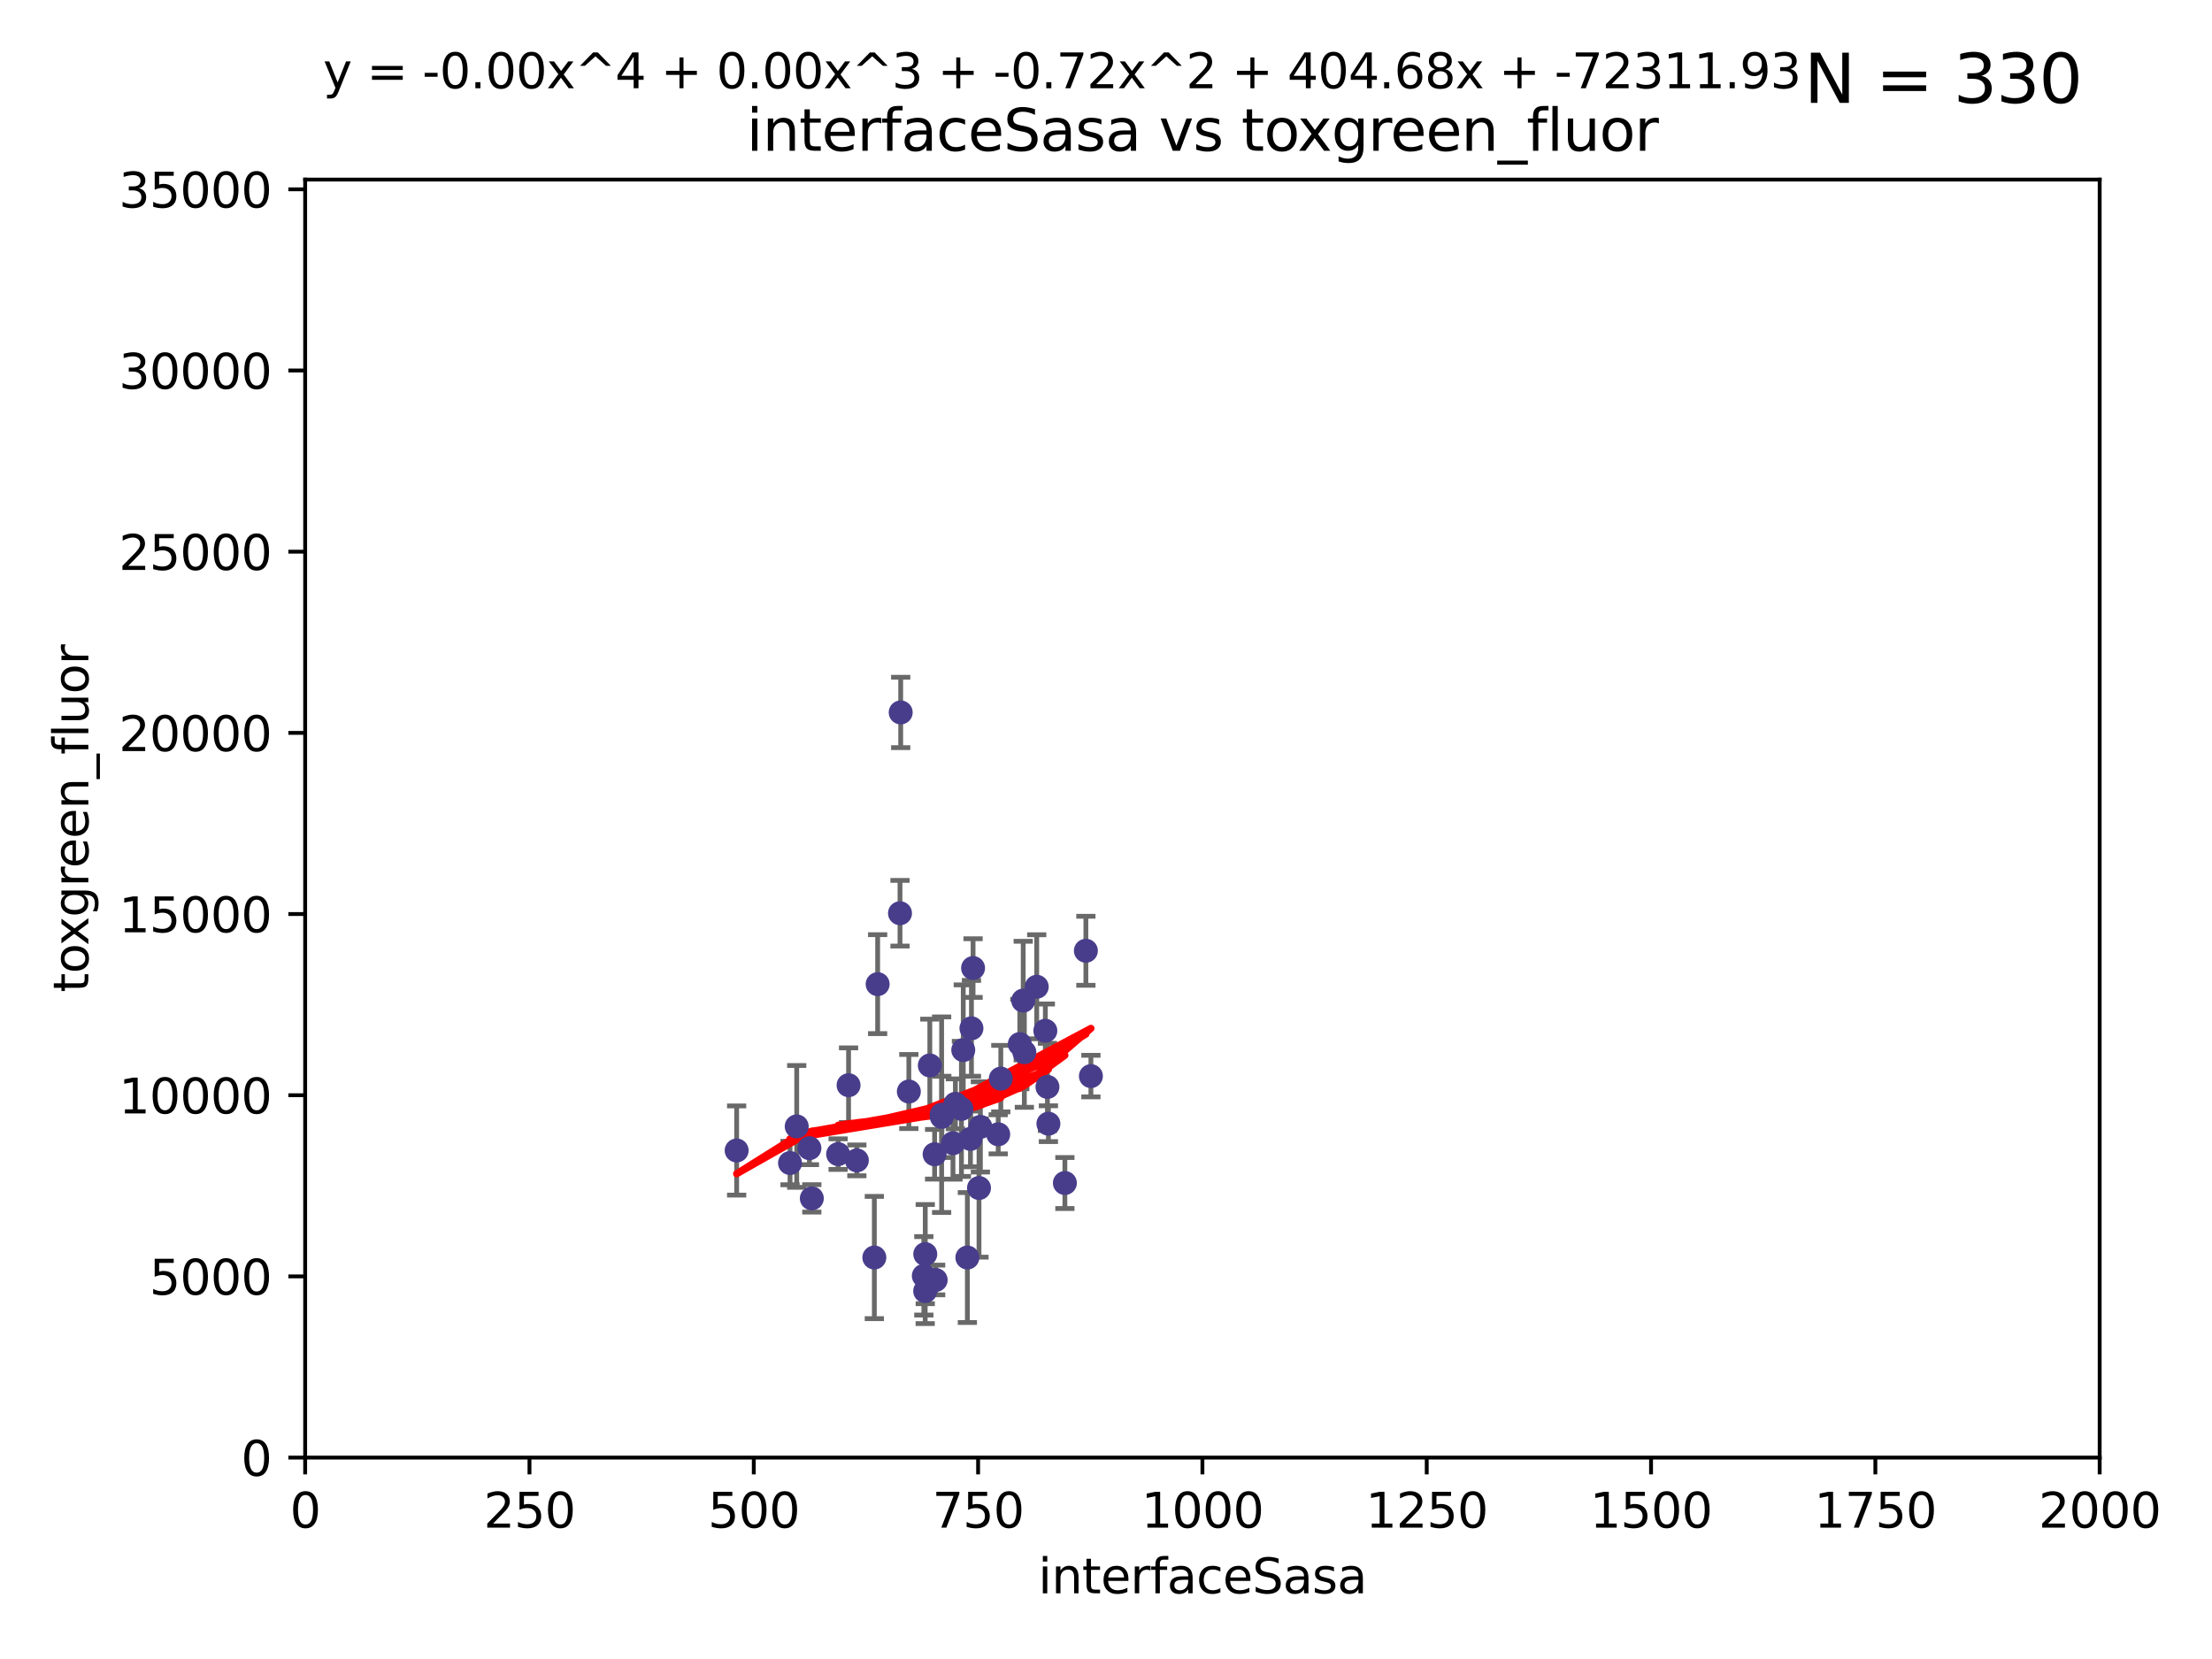 <?xml version="1.0" encoding="utf-8" standalone="no"?>
<!DOCTYPE svg PUBLIC "-//W3C//DTD SVG 1.1//EN"
  "http://www.w3.org/Graphics/SVG/1.1/DTD/svg11.dtd">
<svg xmlns:xlink="http://www.w3.org/1999/xlink" width="460.8pt" height="345.6pt" viewBox="0 0 460.8 345.6" xmlns="http://www.w3.org/2000/svg" version="1.1">
 <defs>
  <style type="text/css">*{stroke-linejoin: round; stroke-linecap: butt}</style>
 </defs>
 <g id="figure_1">
  <g id="patch_1">
   <path d="M 0 345.6 
L 460.8 345.6 
L 460.8 0 
L 0 0 
z
" style="fill: #ffffff"/>
  </g>
  <g id="axes_1">
   <g id="patch_2">
    <path d="M 63.571 303.64 
L 437.4 303.64 
L 437.4 37.411 
L 63.571 37.411 
z
" style="fill: #ffffff"/>
   </g>
   <g id="PathCollection_1">
    <defs>
     <path id="md9cd32aef8" d="M 0 1.118 
C 0.297 1.118 0.581 1 0.791 0.791 
C 1 0.581 1.118 0.297 1.118 0 
C 1.118 -0.297 1 -0.581 0.791 -0.791 
C 0.581 -1 0.297 -1.118 0 -1.118 
C -0.297 -1.118 -0.581 -1 -0.791 -0.791 
C -1 -0.581 -1.118 -0.297 -1.118 0 
C -1.118 0.297 -1 0.581 -0.791 0.791 
C -0.581 1 -0.297 1.118 0 1.118 
z
" style="stroke: #483d8b"/>
    </defs>
    <g clip-path="url(#p920a8adc6b)">
     <use xlink:href="#md9cd32aef8" x="194.697" y="240.453" style="fill: #483d8b; stroke: #483d8b"/>
     <use xlink:href="#md9cd32aef8" x="194.918" y="266.643" style="fill: #483d8b; stroke: #483d8b"/>
     <use xlink:href="#md9cd32aef8" x="218.202" y="226.423" style="fill: #483d8b; stroke: #483d8b"/>
     <use xlink:href="#md9cd32aef8" x="201.522" y="261.968" style="fill: #483d8b; stroke: #483d8b"/>
     <use xlink:href="#md9cd32aef8" x="187.486" y="190.244" style="fill: #483d8b; stroke: #483d8b"/>
     <use xlink:href="#md9cd32aef8" x="217.764" y="214.727" style="fill: #483d8b; stroke: #483d8b"/>
     <use xlink:href="#md9cd32aef8" x="196.198" y="232.667" style="fill: #483d8b; stroke: #483d8b"/>
     <use xlink:href="#md9cd32aef8" x="202.37" y="214.218" style="fill: #483d8b; stroke: #483d8b"/>
     <use xlink:href="#md9cd32aef8" x="203.944" y="247.483" style="fill: #483d8b; stroke: #483d8b"/>
     <use xlink:href="#md9cd32aef8" x="200.286" y="231.002" style="fill: #483d8b; stroke: #483d8b"/>
     <use xlink:href="#md9cd32aef8" x="226.209" y="198.062" style="fill: #483d8b; stroke: #483d8b"/>
     <use xlink:href="#md9cd32aef8" x="192.451" y="265.778" style="fill: #483d8b; stroke: #483d8b"/>
     <use xlink:href="#md9cd32aef8" x="189.329" y="227.387" style="fill: #483d8b; stroke: #483d8b"/>
     <use xlink:href="#md9cd32aef8" x="202.163" y="237.253" style="fill: #483d8b; stroke: #483d8b"/>
     <use xlink:href="#md9cd32aef8" x="215.968" y="205.563" style="fill: #483d8b; stroke: #483d8b"/>
     <use xlink:href="#md9cd32aef8" x="218.402" y="234.086" style="fill: #483d8b; stroke: #483d8b"/>
     <use xlink:href="#md9cd32aef8" x="213.153" y="208.443" style="fill: #483d8b; stroke: #483d8b"/>
     <use xlink:href="#md9cd32aef8" x="182.142" y="261.966" style="fill: #483d8b; stroke: #483d8b"/>
     <use xlink:href="#md9cd32aef8" x="212.441" y="217.495" style="fill: #483d8b; stroke: #483d8b"/>
     <use xlink:href="#md9cd32aef8" x="221.835" y="246.444" style="fill: #483d8b; stroke: #483d8b"/>
     <use xlink:href="#md9cd32aef8" x="187.632" y="148.412" style="fill: #483d8b; stroke: #483d8b"/>
     <use xlink:href="#md9cd32aef8" x="164.576" y="242.282" style="fill: #483d8b; stroke: #483d8b"/>
     <use xlink:href="#md9cd32aef8" x="200.665" y="218.744" style="fill: #483d8b; stroke: #483d8b"/>
     <use xlink:href="#md9cd32aef8" x="202.708" y="201.662" style="fill: #483d8b; stroke: #483d8b"/>
     <use xlink:href="#md9cd32aef8" x="207.948" y="236.297" style="fill: #483d8b; stroke: #483d8b"/>
     <use xlink:href="#md9cd32aef8" x="208.484" y="224.698" style="fill: #483d8b; stroke: #483d8b"/>
     <use xlink:href="#md9cd32aef8" x="168.617" y="239.188" style="fill: #483d8b; stroke: #483d8b"/>
     <use xlink:href="#md9cd32aef8" x="204.232" y="234.753" style="fill: #483d8b; stroke: #483d8b"/>
     <use xlink:href="#md9cd32aef8" x="213.391" y="219.201" style="fill: #483d8b; stroke: #483d8b"/>
     <use xlink:href="#md9cd32aef8" x="227.256" y="224.171" style="fill: #483d8b; stroke: #483d8b"/>
     <use xlink:href="#md9cd32aef8" x="192.735" y="268.953" style="fill: #483d8b; stroke: #483d8b"/>
     <use xlink:href="#md9cd32aef8" x="176.772" y="226.066" style="fill: #483d8b; stroke: #483d8b"/>
     <use xlink:href="#md9cd32aef8" x="174.597" y="240.422" style="fill: #483d8b; stroke: #483d8b"/>
     <use xlink:href="#md9cd32aef8" x="182.83" y="205.017" style="fill: #483d8b; stroke: #483d8b"/>
     <use xlink:href="#md9cd32aef8" x="198.522" y="238.155" style="fill: #483d8b; stroke: #483d8b"/>
     <use xlink:href="#md9cd32aef8" x="193.699" y="221.952" style="fill: #483d8b; stroke: #483d8b"/>
     <use xlink:href="#md9cd32aef8" x="199.024" y="229.951" style="fill: #483d8b; stroke: #483d8b"/>
     <use xlink:href="#md9cd32aef8" x="178.499" y="241.729" style="fill: #483d8b; stroke: #483d8b"/>
     <use xlink:href="#md9cd32aef8" x="165.97" y="234.653" style="fill: #483d8b; stroke: #483d8b"/>
     <use xlink:href="#md9cd32aef8" x="153.457" y="239.668" style="fill: #483d8b; stroke: #483d8b"/>
     <use xlink:href="#md9cd32aef8" x="169.118" y="249.644" style="fill: #483d8b; stroke: #483d8b"/>
     <use xlink:href="#md9cd32aef8" x="192.748" y="261.255" style="fill: #483d8b; stroke: #483d8b"/>
     <use xlink:href="#md9cd32aef8" x="196.159" y="232.21" style="fill: #483d8b; stroke: #483d8b"/>
    </g>
   </g>
   <g id="matplotlib.axis_1">
    <g id="xtick_1">
     <g id="line2d_1">
      <defs>
       <path id="mbbe1571df8" d="M 0 0 
L 0 3.5 
" style="stroke: #000000; stroke-width: 0.8"/>
      </defs>
      <g>
       <use xlink:href="#mbbe1571df8" x="63.571" y="303.64" style="stroke: #000000; stroke-width: 0.8"/>
      </g>
     </g>
     <g id="text_1">
      <!-- 0 -->
      <g transform="translate(60.39 318.238)scale(0.1 -0.1)">
       <defs>
        <path id="DejaVuSans-30" d="M 2034 4250 
Q 1547 4250 1301 3770 
Q 1056 3291 1056 2328 
Q 1056 1369 1301 889 
Q 1547 409 2034 409 
Q 2525 409 2770 889 
Q 3016 1369 3016 2328 
Q 3016 3291 2770 3770 
Q 2525 4250 2034 4250 
z
M 2034 4750 
Q 2819 4750 3233 4129 
Q 3647 3509 3647 2328 
Q 3647 1150 3233 529 
Q 2819 -91 2034 -91 
Q 1250 -91 836 529 
Q 422 1150 422 2328 
Q 422 3509 836 4129 
Q 1250 4750 2034 4750 
z
" transform="scale(0.016)"/>
       </defs>
       <use xlink:href="#DejaVuSans-30"/>
      </g>
     </g>
    </g>
    <g id="xtick_2">
     <g id="line2d_2">
      <g>
       <use xlink:href="#mbbe1571df8" x="110.3" y="303.64" style="stroke: #000000; stroke-width: 0.8"/>
      </g>
     </g>
     <g id="text_2">
      <!-- 250 -->
      <g transform="translate(100.756 318.238)scale(0.1 -0.1)">
       <defs>
        <path id="DejaVuSans-32" d="M 1228 531 
L 3431 531 
L 3431 0 
L 469 0 
L 469 531 
Q 828 903 1448 1529 
Q 2069 2156 2228 2338 
Q 2531 2678 2651 2914 
Q 2772 3150 2772 3378 
Q 2772 3750 2511 3984 
Q 2250 4219 1831 4219 
Q 1534 4219 1204 4116 
Q 875 4013 500 3803 
L 500 4441 
Q 881 4594 1212 4672 
Q 1544 4750 1819 4750 
Q 2544 4750 2975 4387 
Q 3406 4025 3406 3419 
Q 3406 3131 3298 2873 
Q 3191 2616 2906 2266 
Q 2828 2175 2409 1742 
Q 1991 1309 1228 531 
z
" transform="scale(0.016)"/>
        <path id="DejaVuSans-35" d="M 691 4666 
L 3169 4666 
L 3169 4134 
L 1269 4134 
L 1269 2991 
Q 1406 3038 1543 3061 
Q 1681 3084 1819 3084 
Q 2600 3084 3056 2656 
Q 3513 2228 3513 1497 
Q 3513 744 3044 326 
Q 2575 -91 1722 -91 
Q 1428 -91 1123 -41 
Q 819 9 494 109 
L 494 744 
Q 775 591 1075 516 
Q 1375 441 1709 441 
Q 2250 441 2565 725 
Q 2881 1009 2881 1497 
Q 2881 1984 2565 2268 
Q 2250 2553 1709 2553 
Q 1456 2553 1204 2497 
Q 953 2441 691 2322 
L 691 4666 
z
" transform="scale(0.016)"/>
       </defs>
       <use xlink:href="#DejaVuSans-32"/>
       <use xlink:href="#DejaVuSans-35" x="63.623"/>
       <use xlink:href="#DejaVuSans-30" x="127.246"/>
      </g>
     </g>
    </g>
    <g id="xtick_3">
     <g id="line2d_3">
      <g>
       <use xlink:href="#mbbe1571df8" x="157.028" y="303.64" style="stroke: #000000; stroke-width: 0.8"/>
      </g>
     </g>
     <g id="text_3">
      <!-- 500 -->
      <g transform="translate(147.485 318.238)scale(0.1 -0.1)">
       <use xlink:href="#DejaVuSans-35"/>
       <use xlink:href="#DejaVuSans-30" x="63.623"/>
       <use xlink:href="#DejaVuSans-30" x="127.246"/>
      </g>
     </g>
    </g>
    <g id="xtick_4">
     <g id="line2d_4">
      <g>
       <use xlink:href="#mbbe1571df8" x="203.757" y="303.64" style="stroke: #000000; stroke-width: 0.8"/>
      </g>
     </g>
     <g id="text_4">
      <!-- 750 -->
      <g transform="translate(194.213 318.238)scale(0.1 -0.1)">
       <defs>
        <path id="DejaVuSans-37" d="M 525 4666 
L 3525 4666 
L 3525 4397 
L 1831 0 
L 1172 0 
L 2766 4134 
L 525 4134 
L 525 4666 
z
" transform="scale(0.016)"/>
       </defs>
       <use xlink:href="#DejaVuSans-37"/>
       <use xlink:href="#DejaVuSans-35" x="63.623"/>
       <use xlink:href="#DejaVuSans-30" x="127.246"/>
      </g>
     </g>
    </g>
    <g id="xtick_5">
     <g id="line2d_5">
      <g>
       <use xlink:href="#mbbe1571df8" x="250.486" y="303.64" style="stroke: #000000; stroke-width: 0.8"/>
      </g>
     </g>
     <g id="text_5">
      <!-- 1000 -->
      <g transform="translate(237.761 318.238)scale(0.1 -0.1)">
       <defs>
        <path id="DejaVuSans-31" d="M 794 531 
L 1825 531 
L 1825 4091 
L 703 3866 
L 703 4441 
L 1819 4666 
L 2450 4666 
L 2450 531 
L 3481 531 
L 3481 0 
L 794 0 
L 794 531 
z
" transform="scale(0.016)"/>
       </defs>
       <use xlink:href="#DejaVuSans-31"/>
       <use xlink:href="#DejaVuSans-30" x="63.623"/>
       <use xlink:href="#DejaVuSans-30" x="127.246"/>
       <use xlink:href="#DejaVuSans-30" x="190.869"/>
      </g>
     </g>
    </g>
    <g id="xtick_6">
     <g id="line2d_6">
      <g>
       <use xlink:href="#mbbe1571df8" x="297.214" y="303.64" style="stroke: #000000; stroke-width: 0.8"/>
      </g>
     </g>
     <g id="text_6">
      <!-- 1250 -->
      <g transform="translate(284.489 318.238)scale(0.1 -0.1)">
       <use xlink:href="#DejaVuSans-31"/>
       <use xlink:href="#DejaVuSans-32" x="63.623"/>
       <use xlink:href="#DejaVuSans-35" x="127.246"/>
       <use xlink:href="#DejaVuSans-30" x="190.869"/>
      </g>
     </g>
    </g>
    <g id="xtick_7">
     <g id="line2d_7">
      <g>
       <use xlink:href="#mbbe1571df8" x="343.943" y="303.64" style="stroke: #000000; stroke-width: 0.8"/>
      </g>
     </g>
     <g id="text_7">
      <!-- 1500 -->
      <g transform="translate(331.218 318.238)scale(0.1 -0.1)">
       <use xlink:href="#DejaVuSans-31"/>
       <use xlink:href="#DejaVuSans-35" x="63.623"/>
       <use xlink:href="#DejaVuSans-30" x="127.246"/>
       <use xlink:href="#DejaVuSans-30" x="190.869"/>
      </g>
     </g>
    </g>
    <g id="xtick_8">
     <g id="line2d_8">
      <g>
       <use xlink:href="#mbbe1571df8" x="390.671" y="303.64" style="stroke: #000000; stroke-width: 0.8"/>
      </g>
     </g>
     <g id="text_8">
      <!-- 1750 -->
      <g transform="translate(377.946 318.238)scale(0.1 -0.1)">
       <use xlink:href="#DejaVuSans-31"/>
       <use xlink:href="#DejaVuSans-37" x="63.623"/>
       <use xlink:href="#DejaVuSans-35" x="127.246"/>
       <use xlink:href="#DejaVuSans-30" x="190.869"/>
      </g>
     </g>
    </g>
    <g id="xtick_9">
     <g id="line2d_9">
      <g>
       <use xlink:href="#mbbe1571df8" x="437.4" y="303.64" style="stroke: #000000; stroke-width: 0.8"/>
      </g>
     </g>
     <g id="text_9">
      <!-- 2000 -->
      <g transform="translate(424.675 318.238)scale(0.1 -0.1)">
       <use xlink:href="#DejaVuSans-32"/>
       <use xlink:href="#DejaVuSans-30" x="63.623"/>
       <use xlink:href="#DejaVuSans-30" x="127.246"/>
       <use xlink:href="#DejaVuSans-30" x="190.869"/>
      </g>
     </g>
    </g>
    <g id="text_10">
     <!-- interfaceSasa -->
     <g transform="translate(216.279 331.917)scale(0.1 -0.1)">
      <defs>
       <path id="DejaVuSans-69" d="M 603 3500 
L 1178 3500 
L 1178 0 
L 603 0 
L 603 3500 
z
M 603 4863 
L 1178 4863 
L 1178 4134 
L 603 4134 
L 603 4863 
z
" transform="scale(0.016)"/>
       <path id="DejaVuSans-6e" d="M 3513 2113 
L 3513 0 
L 2938 0 
L 2938 2094 
Q 2938 2591 2744 2837 
Q 2550 3084 2163 3084 
Q 1697 3084 1428 2787 
Q 1159 2491 1159 1978 
L 1159 0 
L 581 0 
L 581 3500 
L 1159 3500 
L 1159 2956 
Q 1366 3272 1645 3428 
Q 1925 3584 2291 3584 
Q 2894 3584 3203 3211 
Q 3513 2838 3513 2113 
z
" transform="scale(0.016)"/>
       <path id="DejaVuSans-74" d="M 1172 4494 
L 1172 3500 
L 2356 3500 
L 2356 3053 
L 1172 3053 
L 1172 1153 
Q 1172 725 1289 603 
Q 1406 481 1766 481 
L 2356 481 
L 2356 0 
L 1766 0 
Q 1100 0 847 248 
Q 594 497 594 1153 
L 594 3053 
L 172 3053 
L 172 3500 
L 594 3500 
L 594 4494 
L 1172 4494 
z
" transform="scale(0.016)"/>
       <path id="DejaVuSans-65" d="M 3597 1894 
L 3597 1613 
L 953 1613 
Q 991 1019 1311 708 
Q 1631 397 2203 397 
Q 2534 397 2845 478 
Q 3156 559 3463 722 
L 3463 178 
Q 3153 47 2828 -22 
Q 2503 -91 2169 -91 
Q 1331 -91 842 396 
Q 353 884 353 1716 
Q 353 2575 817 3079 
Q 1281 3584 2069 3584 
Q 2775 3584 3186 3129 
Q 3597 2675 3597 1894 
z
M 3022 2063 
Q 3016 2534 2758 2815 
Q 2500 3097 2075 3097 
Q 1594 3097 1305 2825 
Q 1016 2553 972 2059 
L 3022 2063 
z
" transform="scale(0.016)"/>
       <path id="DejaVuSans-72" d="M 2631 2963 
Q 2534 3019 2420 3045 
Q 2306 3072 2169 3072 
Q 1681 3072 1420 2755 
Q 1159 2438 1159 1844 
L 1159 0 
L 581 0 
L 581 3500 
L 1159 3500 
L 1159 2956 
Q 1341 3275 1631 3429 
Q 1922 3584 2338 3584 
Q 2397 3584 2469 3576 
Q 2541 3569 2628 3553 
L 2631 2963 
z
" transform="scale(0.016)"/>
       <path id="DejaVuSans-66" d="M 2375 4863 
L 2375 4384 
L 1825 4384 
Q 1516 4384 1395 4259 
Q 1275 4134 1275 3809 
L 1275 3500 
L 2222 3500 
L 2222 3053 
L 1275 3053 
L 1275 0 
L 697 0 
L 697 3053 
L 147 3053 
L 147 3500 
L 697 3500 
L 697 3744 
Q 697 4328 969 4595 
Q 1241 4863 1831 4863 
L 2375 4863 
z
" transform="scale(0.016)"/>
       <path id="DejaVuSans-61" d="M 2194 1759 
Q 1497 1759 1228 1600 
Q 959 1441 959 1056 
Q 959 750 1161 570 
Q 1363 391 1709 391 
Q 2188 391 2477 730 
Q 2766 1069 2766 1631 
L 2766 1759 
L 2194 1759 
z
M 3341 1997 
L 3341 0 
L 2766 0 
L 2766 531 
Q 2569 213 2275 61 
Q 1981 -91 1556 -91 
Q 1019 -91 701 211 
Q 384 513 384 1019 
Q 384 1609 779 1909 
Q 1175 2209 1959 2209 
L 2766 2209 
L 2766 2266 
Q 2766 2663 2505 2880 
Q 2244 3097 1772 3097 
Q 1472 3097 1187 3025 
Q 903 2953 641 2809 
L 641 3341 
Q 956 3463 1253 3523 
Q 1550 3584 1831 3584 
Q 2591 3584 2966 3190 
Q 3341 2797 3341 1997 
z
" transform="scale(0.016)"/>
       <path id="DejaVuSans-63" d="M 3122 3366 
L 3122 2828 
Q 2878 2963 2633 3030 
Q 2388 3097 2138 3097 
Q 1578 3097 1268 2742 
Q 959 2388 959 1747 
Q 959 1106 1268 751 
Q 1578 397 2138 397 
Q 2388 397 2633 464 
Q 2878 531 3122 666 
L 3122 134 
Q 2881 22 2623 -34 
Q 2366 -91 2075 -91 
Q 1284 -91 818 406 
Q 353 903 353 1747 
Q 353 2603 823 3093 
Q 1294 3584 2113 3584 
Q 2378 3584 2631 3529 
Q 2884 3475 3122 3366 
z
" transform="scale(0.016)"/>
       <path id="DejaVuSans-53" d="M 3425 4513 
L 3425 3897 
Q 3066 4069 2747 4153 
Q 2428 4238 2131 4238 
Q 1616 4238 1336 4038 
Q 1056 3838 1056 3469 
Q 1056 3159 1242 3001 
Q 1428 2844 1947 2747 
L 2328 2669 
Q 3034 2534 3370 2195 
Q 3706 1856 3706 1288 
Q 3706 609 3251 259 
Q 2797 -91 1919 -91 
Q 1588 -91 1214 -16 
Q 841 59 441 206 
L 441 856 
Q 825 641 1194 531 
Q 1563 422 1919 422 
Q 2459 422 2753 634 
Q 3047 847 3047 1241 
Q 3047 1584 2836 1778 
Q 2625 1972 2144 2069 
L 1759 2144 
Q 1053 2284 737 2584 
Q 422 2884 422 3419 
Q 422 4038 858 4394 
Q 1294 4750 2059 4750 
Q 2388 4750 2728 4690 
Q 3069 4631 3425 4513 
z
" transform="scale(0.016)"/>
       <path id="DejaVuSans-73" d="M 2834 3397 
L 2834 2853 
Q 2591 2978 2328 3040 
Q 2066 3103 1784 3103 
Q 1356 3103 1142 2972 
Q 928 2841 928 2578 
Q 928 2378 1081 2264 
Q 1234 2150 1697 2047 
L 1894 2003 
Q 2506 1872 2764 1633 
Q 3022 1394 3022 966 
Q 3022 478 2636 193 
Q 2250 -91 1575 -91 
Q 1294 -91 989 -36 
Q 684 19 347 128 
L 347 722 
Q 666 556 975 473 
Q 1284 391 1588 391 
Q 1994 391 2212 530 
Q 2431 669 2431 922 
Q 2431 1156 2273 1281 
Q 2116 1406 1581 1522 
L 1381 1569 
Q 847 1681 609 1914 
Q 372 2147 372 2553 
Q 372 3047 722 3315 
Q 1072 3584 1716 3584 
Q 2034 3584 2315 3537 
Q 2597 3491 2834 3397 
z
" transform="scale(0.016)"/>
      </defs>
      <use xlink:href="#DejaVuSans-69"/>
      <use xlink:href="#DejaVuSans-6e" x="27.783"/>
      <use xlink:href="#DejaVuSans-74" x="91.162"/>
      <use xlink:href="#DejaVuSans-65" x="130.371"/>
      <use xlink:href="#DejaVuSans-72" x="191.895"/>
      <use xlink:href="#DejaVuSans-66" x="233.008"/>
      <use xlink:href="#DejaVuSans-61" x="268.213"/>
      <use xlink:href="#DejaVuSans-63" x="329.492"/>
      <use xlink:href="#DejaVuSans-65" x="384.473"/>
      <use xlink:href="#DejaVuSans-53" x="445.996"/>
      <use xlink:href="#DejaVuSans-61" x="509.473"/>
      <use xlink:href="#DejaVuSans-73" x="570.752"/>
      <use xlink:href="#DejaVuSans-61" x="622.852"/>
     </g>
    </g>
   </g>
   <g id="matplotlib.axis_2">
    <g id="ytick_1">
     <g id="line2d_10">
      <defs>
       <path id="m6b57139aa6" d="M 0 0 
L -3.5 0 
" style="stroke: #000000; stroke-width: 0.8"/>
      </defs>
      <g>
       <use xlink:href="#m6b57139aa6" x="63.571" y="303.64" style="stroke: #000000; stroke-width: 0.8"/>
      </g>
     </g>
     <g id="text_11">
      <!-- 0 -->
      <g transform="translate(50.209 307.439)scale(0.1 -0.1)">
       <use xlink:href="#DejaVuSans-30"/>
      </g>
     </g>
    </g>
    <g id="ytick_2">
     <g id="line2d_11">
      <g>
       <use xlink:href="#m6b57139aa6" x="63.571" y="265.897" style="stroke: #000000; stroke-width: 0.8"/>
      </g>
     </g>
     <g id="text_12">
      <!-- 5000 -->
      <g transform="translate(31.121 269.696)scale(0.1 -0.1)">
       <use xlink:href="#DejaVuSans-35"/>
       <use xlink:href="#DejaVuSans-30" x="63.623"/>
       <use xlink:href="#DejaVuSans-30" x="127.246"/>
       <use xlink:href="#DejaVuSans-30" x="190.869"/>
      </g>
     </g>
    </g>
    <g id="ytick_3">
     <g id="line2d_12">
      <g>
       <use xlink:href="#m6b57139aa6" x="63.571" y="228.154" style="stroke: #000000; stroke-width: 0.8"/>
      </g>
     </g>
     <g id="text_13">
      <!-- 10000 -->
      <g transform="translate(24.759 231.953)scale(0.1 -0.1)">
       <use xlink:href="#DejaVuSans-31"/>
       <use xlink:href="#DejaVuSans-30" x="63.623"/>
       <use xlink:href="#DejaVuSans-30" x="127.246"/>
       <use xlink:href="#DejaVuSans-30" x="190.869"/>
       <use xlink:href="#DejaVuSans-30" x="254.492"/>
      </g>
     </g>
    </g>
    <g id="ytick_4">
     <g id="line2d_13">
      <g>
       <use xlink:href="#m6b57139aa6" x="63.571" y="190.411" style="stroke: #000000; stroke-width: 0.8"/>
      </g>
     </g>
     <g id="text_14">
      <!-- 15000 -->
      <g transform="translate(24.759 194.21)scale(0.1 -0.1)">
       <use xlink:href="#DejaVuSans-31"/>
       <use xlink:href="#DejaVuSans-35" x="63.623"/>
       <use xlink:href="#DejaVuSans-30" x="127.246"/>
       <use xlink:href="#DejaVuSans-30" x="190.869"/>
       <use xlink:href="#DejaVuSans-30" x="254.492"/>
      </g>
     </g>
    </g>
    <g id="ytick_5">
     <g id="line2d_14">
      <g>
       <use xlink:href="#m6b57139aa6" x="63.571" y="152.668" style="stroke: #000000; stroke-width: 0.8"/>
      </g>
     </g>
     <g id="text_15">
      <!-- 20000 -->
      <g transform="translate(24.759 156.467)scale(0.1 -0.1)">
       <use xlink:href="#DejaVuSans-32"/>
       <use xlink:href="#DejaVuSans-30" x="63.623"/>
       <use xlink:href="#DejaVuSans-30" x="127.246"/>
       <use xlink:href="#DejaVuSans-30" x="190.869"/>
       <use xlink:href="#DejaVuSans-30" x="254.492"/>
      </g>
     </g>
    </g>
    <g id="ytick_6">
     <g id="line2d_15">
      <g>
       <use xlink:href="#m6b57139aa6" x="63.571" y="114.925" style="stroke: #000000; stroke-width: 0.8"/>
      </g>
     </g>
     <g id="text_16">
      <!-- 25000 -->
      <g transform="translate(24.759 118.724)scale(0.1 -0.1)">
       <use xlink:href="#DejaVuSans-32"/>
       <use xlink:href="#DejaVuSans-35" x="63.623"/>
       <use xlink:href="#DejaVuSans-30" x="127.246"/>
       <use xlink:href="#DejaVuSans-30" x="190.869"/>
       <use xlink:href="#DejaVuSans-30" x="254.492"/>
      </g>
     </g>
    </g>
    <g id="ytick_7">
     <g id="line2d_16">
      <g>
       <use xlink:href="#m6b57139aa6" x="63.571" y="77.181" style="stroke: #000000; stroke-width: 0.8"/>
      </g>
     </g>
     <g id="text_17">
      <!-- 30000 -->
      <g transform="translate(24.759 80.981)scale(0.1 -0.1)">
       <defs>
        <path id="DejaVuSans-33" d="M 2597 2516 
Q 3050 2419 3304 2112 
Q 3559 1806 3559 1356 
Q 3559 666 3084 287 
Q 2609 -91 1734 -91 
Q 1441 -91 1130 -33 
Q 819 25 488 141 
L 488 750 
Q 750 597 1062 519 
Q 1375 441 1716 441 
Q 2309 441 2620 675 
Q 2931 909 2931 1356 
Q 2931 1769 2642 2001 
Q 2353 2234 1838 2234 
L 1294 2234 
L 1294 2753 
L 1863 2753 
Q 2328 2753 2575 2939 
Q 2822 3125 2822 3475 
Q 2822 3834 2567 4026 
Q 2313 4219 1838 4219 
Q 1578 4219 1281 4162 
Q 984 4106 628 3988 
L 628 4550 
Q 988 4650 1302 4700 
Q 1616 4750 1894 4750 
Q 2613 4750 3031 4423 
Q 3450 4097 3450 3541 
Q 3450 3153 3228 2886 
Q 3006 2619 2597 2516 
z
" transform="scale(0.016)"/>
       </defs>
       <use xlink:href="#DejaVuSans-33"/>
       <use xlink:href="#DejaVuSans-30" x="63.623"/>
       <use xlink:href="#DejaVuSans-30" x="127.246"/>
       <use xlink:href="#DejaVuSans-30" x="190.869"/>
       <use xlink:href="#DejaVuSans-30" x="254.492"/>
      </g>
     </g>
    </g>
    <g id="ytick_8">
     <g id="line2d_17">
      <g>
       <use xlink:href="#m6b57139aa6" x="63.571" y="39.438" style="stroke: #000000; stroke-width: 0.8"/>
      </g>
     </g>
     <g id="text_18">
      <!-- 35000 -->
      <g transform="translate(24.759 43.238)scale(0.1 -0.1)">
       <use xlink:href="#DejaVuSans-33"/>
       <use xlink:href="#DejaVuSans-35" x="63.623"/>
       <use xlink:href="#DejaVuSans-30" x="127.246"/>
       <use xlink:href="#DejaVuSans-30" x="190.869"/>
       <use xlink:href="#DejaVuSans-30" x="254.492"/>
      </g>
     </g>
    </g>
    <g id="text_19">
     <!-- toxgreen_fluor -->
     <g transform="translate(18.401 206.72)rotate(-90)scale(0.1 -0.1)">
      <defs>
       <path id="DejaVuSans-6f" d="M 1959 3097 
Q 1497 3097 1228 2736 
Q 959 2375 959 1747 
Q 959 1119 1226 758 
Q 1494 397 1959 397 
Q 2419 397 2687 759 
Q 2956 1122 2956 1747 
Q 2956 2369 2687 2733 
Q 2419 3097 1959 3097 
z
M 1959 3584 
Q 2709 3584 3137 3096 
Q 3566 2609 3566 1747 
Q 3566 888 3137 398 
Q 2709 -91 1959 -91 
Q 1206 -91 779 398 
Q 353 888 353 1747 
Q 353 2609 779 3096 
Q 1206 3584 1959 3584 
z
" transform="scale(0.016)"/>
       <path id="DejaVuSans-78" d="M 3513 3500 
L 2247 1797 
L 3578 0 
L 2900 0 
L 1881 1375 
L 863 0 
L 184 0 
L 1544 1831 
L 300 3500 
L 978 3500 
L 1906 2253 
L 2834 3500 
L 3513 3500 
z
" transform="scale(0.016)"/>
       <path id="DejaVuSans-67" d="M 2906 1791 
Q 2906 2416 2648 2759 
Q 2391 3103 1925 3103 
Q 1463 3103 1205 2759 
Q 947 2416 947 1791 
Q 947 1169 1205 825 
Q 1463 481 1925 481 
Q 2391 481 2648 825 
Q 2906 1169 2906 1791 
z
M 3481 434 
Q 3481 -459 3084 -895 
Q 2688 -1331 1869 -1331 
Q 1566 -1331 1297 -1286 
Q 1028 -1241 775 -1147 
L 775 -588 
Q 1028 -725 1275 -790 
Q 1522 -856 1778 -856 
Q 2344 -856 2625 -561 
Q 2906 -266 2906 331 
L 2906 616 
Q 2728 306 2450 153 
Q 2172 0 1784 0 
Q 1141 0 747 490 
Q 353 981 353 1791 
Q 353 2603 747 3093 
Q 1141 3584 1784 3584 
Q 2172 3584 2450 3431 
Q 2728 3278 2906 2969 
L 2906 3500 
L 3481 3500 
L 3481 434 
z
" transform="scale(0.016)"/>
       <path id="DejaVuSans-5f" d="M 3263 -1063 
L 3263 -1509 
L -63 -1509 
L -63 -1063 
L 3263 -1063 
z
" transform="scale(0.016)"/>
       <path id="DejaVuSans-6c" d="M 603 4863 
L 1178 4863 
L 1178 0 
L 603 0 
L 603 4863 
z
" transform="scale(0.016)"/>
       <path id="DejaVuSans-75" d="M 544 1381 
L 544 3500 
L 1119 3500 
L 1119 1403 
Q 1119 906 1312 657 
Q 1506 409 1894 409 
Q 2359 409 2629 706 
Q 2900 1003 2900 1516 
L 2900 3500 
L 3475 3500 
L 3475 0 
L 2900 0 
L 2900 538 
Q 2691 219 2414 64 
Q 2138 -91 1772 -91 
Q 1169 -91 856 284 
Q 544 659 544 1381 
z
M 1991 3584 
L 1991 3584 
z
" transform="scale(0.016)"/>
      </defs>
      <use xlink:href="#DejaVuSans-74"/>
      <use xlink:href="#DejaVuSans-6f" x="39.209"/>
      <use xlink:href="#DejaVuSans-78" x="97.266"/>
      <use xlink:href="#DejaVuSans-67" x="156.445"/>
      <use xlink:href="#DejaVuSans-72" x="219.922"/>
      <use xlink:href="#DejaVuSans-65" x="258.785"/>
      <use xlink:href="#DejaVuSans-65" x="320.309"/>
      <use xlink:href="#DejaVuSans-6e" x="381.832"/>
      <use xlink:href="#DejaVuSans-5f" x="445.211"/>
      <use xlink:href="#DejaVuSans-66" x="495.211"/>
      <use xlink:href="#DejaVuSans-6c" x="530.416"/>
      <use xlink:href="#DejaVuSans-75" x="558.199"/>
      <use xlink:href="#DejaVuSans-6f" x="621.578"/>
      <use xlink:href="#DejaVuSans-72" x="682.76"/>
     </g>
    </g>
   </g>
   <g id="LineCollection_1">
    <path d="M 194.697 245.626 
L 194.697 235.281 
" clip-path="url(#p920a8adc6b)" style="fill: none; stroke: #696969"/>
    <path d="M 194.918 269.74 
L 194.918 263.546 
" clip-path="url(#p920a8adc6b)" style="fill: none; stroke: #696969"/>
    <path d="M 218.202 235.498 
L 218.202 217.347 
" clip-path="url(#p920a8adc6b)" style="fill: none; stroke: #696969"/>
    <path d="M 201.522 275.505 
L 201.522 248.431 
" clip-path="url(#p920a8adc6b)" style="fill: none; stroke: #696969"/>
    <path d="M 187.486 197.084 
L 187.486 183.404 
" clip-path="url(#p920a8adc6b)" style="fill: none; stroke: #696969"/>
    <path d="M 217.764 220.297 
L 217.764 209.156 
" clip-path="url(#p920a8adc6b)" style="fill: none; stroke: #696969"/>
    <path d="M 196.198 241.133 
L 196.198 224.202 
" clip-path="url(#p920a8adc6b)" style="fill: none; stroke: #696969"/>
    <path d="M 202.37 224.199 
L 202.37 204.238 
" clip-path="url(#p920a8adc6b)" style="fill: none; stroke: #696969"/>
    <path d="M 203.944 261.884 
L 203.944 233.082 
" clip-path="url(#p920a8adc6b)" style="fill: none; stroke: #696969"/>
    <path d="M 200.286 245.072 
L 200.286 216.932 
" clip-path="url(#p920a8adc6b)" style="fill: none; stroke: #696969"/>
    <path d="M 226.209 205.251 
L 226.209 190.872 
" clip-path="url(#p920a8adc6b)" style="fill: none; stroke: #696969"/>
    <path d="M 192.451 273.949 
L 192.451 257.606 
" clip-path="url(#p920a8adc6b)" style="fill: none; stroke: #696969"/>
    <path d="M 189.329 235.103 
L 189.329 219.67 
" clip-path="url(#p920a8adc6b)" style="fill: none; stroke: #696969"/>
    <path d="M 202.163 243.059 
L 202.163 231.446 
" clip-path="url(#p920a8adc6b)" style="fill: none; stroke: #696969"/>
    <path d="M 215.968 216.397 
L 215.968 194.729 
" clip-path="url(#p920a8adc6b)" style="fill: none; stroke: #696969"/>
    <path d="M 218.402 237.817 
L 218.402 230.356 
" clip-path="url(#p920a8adc6b)" style="fill: none; stroke: #696969"/>
    <path d="M 213.153 220.796 
L 213.153 196.09 
" clip-path="url(#p920a8adc6b)" style="fill: none; stroke: #696969"/>
    <path d="M 182.142 274.699 
L 182.142 249.233 
" clip-path="url(#p920a8adc6b)" style="fill: none; stroke: #696969"/>
    <path d="M 212.441 226.811 
L 212.441 208.179 
" clip-path="url(#p920a8adc6b)" style="fill: none; stroke: #696969"/>
    <path d="M 221.835 251.757 
L 221.835 241.132 
" clip-path="url(#p920a8adc6b)" style="fill: none; stroke: #696969"/>
    <path d="M 187.632 155.741 
L 187.632 141.084 
" clip-path="url(#p920a8adc6b)" style="fill: none; stroke: #696969"/>
    <path d="M 164.576 246.804 
L 164.576 237.76 
" clip-path="url(#p920a8adc6b)" style="fill: none; stroke: #696969"/>
    <path d="M 200.665 232.323 
L 200.665 205.165 
" clip-path="url(#p920a8adc6b)" style="fill: none; stroke: #696969"/>
    <path d="M 202.708 207.771 
L 202.708 195.554 
" clip-path="url(#p920a8adc6b)" style="fill: none; stroke: #696969"/>
    <path d="M 207.948 240.375 
L 207.948 232.22 
" clip-path="url(#p920a8adc6b)" style="fill: none; stroke: #696969"/>
    <path d="M 208.484 231.622 
L 208.484 217.775 
" clip-path="url(#p920a8adc6b)" style="fill: none; stroke: #696969"/>
    <path d="M 168.617 242.617 
L 168.617 235.758 
" clip-path="url(#p920a8adc6b)" style="fill: none; stroke: #696969"/>
    <path d="M 204.232 244.157 
L 204.232 225.349 
" clip-path="url(#p920a8adc6b)" style="fill: none; stroke: #696969"/>
    <path d="M 213.391 230.669 
L 213.391 207.734 
" clip-path="url(#p920a8adc6b)" style="fill: none; stroke: #696969"/>
    <path d="M 227.256 228.505 
L 227.256 219.838 
" clip-path="url(#p920a8adc6b)" style="fill: none; stroke: #696969"/>
    <path d="M 192.735 275.723 
L 192.735 262.184 
" clip-path="url(#p920a8adc6b)" style="fill: none; stroke: #696969"/>
    <path d="M 176.772 233.841 
L 176.772 218.291 
" clip-path="url(#p920a8adc6b)" style="fill: none; stroke: #696969"/>
    <path d="M 174.597 243.608 
L 174.597 237.237 
" clip-path="url(#p920a8adc6b)" style="fill: none; stroke: #696969"/>
    <path d="M 182.83 215.323 
L 182.83 194.711 
" clip-path="url(#p920a8adc6b)" style="fill: none; stroke: #696969"/>
    <path d="M 198.522 245.638 
L 198.522 230.673 
" clip-path="url(#p920a8adc6b)" style="fill: none; stroke: #696969"/>
    <path d="M 193.699 231.603 
L 193.699 212.302 
" clip-path="url(#p920a8adc6b)" style="fill: none; stroke: #696969"/>
    <path d="M 199.024 235.151 
L 199.024 224.751 
" clip-path="url(#p920a8adc6b)" style="fill: none; stroke: #696969"/>
    <path d="M 178.499 244.936 
L 178.499 238.522 
" clip-path="url(#p920a8adc6b)" style="fill: none; stroke: #696969"/>
    <path d="M 165.97 247.341 
L 165.97 221.966 
" clip-path="url(#p920a8adc6b)" style="fill: none; stroke: #696969"/>
    <path d="M 153.457 248.957 
L 153.457 230.379 
" clip-path="url(#p920a8adc6b)" style="fill: none; stroke: #696969"/>
    <path d="M 169.118 252.498 
L 169.118 246.79 
" clip-path="url(#p920a8adc6b)" style="fill: none; stroke: #696969"/>
    <path d="M 192.748 271.58 
L 192.748 250.931 
" clip-path="url(#p920a8adc6b)" style="fill: none; stroke: #696969"/>
    <path d="M 196.159 252.581 
L 196.159 211.839 
" clip-path="url(#p920a8adc6b)" style="fill: none; stroke: #696969"/>
   </g>
   <g id="line2d_18">
    <defs>
     <path id="mb71b63cb10" d="M 2 0 
L -2 -0 
" style="stroke: #696969"/>
    </defs>
    <g clip-path="url(#p920a8adc6b)">
     <use xlink:href="#mb71b63cb10" x="194.697" y="245.626" style="fill: #696969; stroke: #696969"/>
     <use xlink:href="#mb71b63cb10" x="194.918" y="269.74" style="fill: #696969; stroke: #696969"/>
     <use xlink:href="#mb71b63cb10" x="218.202" y="235.498" style="fill: #696969; stroke: #696969"/>
     <use xlink:href="#mb71b63cb10" x="201.522" y="275.505" style="fill: #696969; stroke: #696969"/>
     <use xlink:href="#mb71b63cb10" x="187.486" y="197.084" style="fill: #696969; stroke: #696969"/>
     <use xlink:href="#mb71b63cb10" x="217.764" y="220.297" style="fill: #696969; stroke: #696969"/>
     <use xlink:href="#mb71b63cb10" x="196.198" y="241.133" style="fill: #696969; stroke: #696969"/>
     <use xlink:href="#mb71b63cb10" x="202.37" y="224.199" style="fill: #696969; stroke: #696969"/>
     <use xlink:href="#mb71b63cb10" x="203.944" y="261.884" style="fill: #696969; stroke: #696969"/>
     <use xlink:href="#mb71b63cb10" x="200.286" y="245.072" style="fill: #696969; stroke: #696969"/>
     <use xlink:href="#mb71b63cb10" x="226.209" y="205.251" style="fill: #696969; stroke: #696969"/>
     <use xlink:href="#mb71b63cb10" x="192.451" y="273.949" style="fill: #696969; stroke: #696969"/>
     <use xlink:href="#mb71b63cb10" x="189.329" y="235.103" style="fill: #696969; stroke: #696969"/>
     <use xlink:href="#mb71b63cb10" x="202.163" y="243.059" style="fill: #696969; stroke: #696969"/>
     <use xlink:href="#mb71b63cb10" x="215.968" y="216.397" style="fill: #696969; stroke: #696969"/>
     <use xlink:href="#mb71b63cb10" x="218.402" y="237.817" style="fill: #696969; stroke: #696969"/>
     <use xlink:href="#mb71b63cb10" x="213.153" y="220.796" style="fill: #696969; stroke: #696969"/>
     <use xlink:href="#mb71b63cb10" x="182.142" y="274.699" style="fill: #696969; stroke: #696969"/>
     <use xlink:href="#mb71b63cb10" x="212.441" y="226.811" style="fill: #696969; stroke: #696969"/>
     <use xlink:href="#mb71b63cb10" x="221.835" y="251.757" style="fill: #696969; stroke: #696969"/>
     <use xlink:href="#mb71b63cb10" x="187.632" y="155.741" style="fill: #696969; stroke: #696969"/>
     <use xlink:href="#mb71b63cb10" x="164.576" y="246.804" style="fill: #696969; stroke: #696969"/>
     <use xlink:href="#mb71b63cb10" x="200.665" y="232.323" style="fill: #696969; stroke: #696969"/>
     <use xlink:href="#mb71b63cb10" x="202.708" y="207.771" style="fill: #696969; stroke: #696969"/>
     <use xlink:href="#mb71b63cb10" x="207.948" y="240.375" style="fill: #696969; stroke: #696969"/>
     <use xlink:href="#mb71b63cb10" x="208.484" y="231.622" style="fill: #696969; stroke: #696969"/>
     <use xlink:href="#mb71b63cb10" x="168.617" y="242.617" style="fill: #696969; stroke: #696969"/>
     <use xlink:href="#mb71b63cb10" x="204.232" y="244.157" style="fill: #696969; stroke: #696969"/>
     <use xlink:href="#mb71b63cb10" x="213.391" y="230.669" style="fill: #696969; stroke: #696969"/>
     <use xlink:href="#mb71b63cb10" x="227.256" y="228.505" style="fill: #696969; stroke: #696969"/>
     <use xlink:href="#mb71b63cb10" x="192.735" y="275.723" style="fill: #696969; stroke: #696969"/>
     <use xlink:href="#mb71b63cb10" x="176.772" y="233.841" style="fill: #696969; stroke: #696969"/>
     <use xlink:href="#mb71b63cb10" x="174.597" y="243.608" style="fill: #696969; stroke: #696969"/>
     <use xlink:href="#mb71b63cb10" x="182.83" y="215.323" style="fill: #696969; stroke: #696969"/>
     <use xlink:href="#mb71b63cb10" x="198.522" y="245.638" style="fill: #696969; stroke: #696969"/>
     <use xlink:href="#mb71b63cb10" x="193.699" y="231.603" style="fill: #696969; stroke: #696969"/>
     <use xlink:href="#mb71b63cb10" x="199.024" y="235.151" style="fill: #696969; stroke: #696969"/>
     <use xlink:href="#mb71b63cb10" x="178.499" y="244.936" style="fill: #696969; stroke: #696969"/>
     <use xlink:href="#mb71b63cb10" x="165.97" y="247.341" style="fill: #696969; stroke: #696969"/>
     <use xlink:href="#mb71b63cb10" x="153.457" y="248.957" style="fill: #696969; stroke: #696969"/>
     <use xlink:href="#mb71b63cb10" x="169.118" y="252.498" style="fill: #696969; stroke: #696969"/>
     <use xlink:href="#mb71b63cb10" x="192.748" y="271.58" style="fill: #696969; stroke: #696969"/>
     <use xlink:href="#mb71b63cb10" x="196.159" y="252.581" style="fill: #696969; stroke: #696969"/>
    </g>
   </g>
   <g id="line2d_19">
    <g clip-path="url(#p920a8adc6b)">
     <use xlink:href="#mb71b63cb10" x="194.697" y="235.281" style="fill: #696969; stroke: #696969"/>
     <use xlink:href="#mb71b63cb10" x="194.918" y="263.546" style="fill: #696969; stroke: #696969"/>
     <use xlink:href="#mb71b63cb10" x="218.202" y="217.347" style="fill: #696969; stroke: #696969"/>
     <use xlink:href="#mb71b63cb10" x="201.522" y="248.431" style="fill: #696969; stroke: #696969"/>
     <use xlink:href="#mb71b63cb10" x="187.486" y="183.404" style="fill: #696969; stroke: #696969"/>
     <use xlink:href="#mb71b63cb10" x="217.764" y="209.156" style="fill: #696969; stroke: #696969"/>
     <use xlink:href="#mb71b63cb10" x="196.198" y="224.202" style="fill: #696969; stroke: #696969"/>
     <use xlink:href="#mb71b63cb10" x="202.37" y="204.238" style="fill: #696969; stroke: #696969"/>
     <use xlink:href="#mb71b63cb10" x="203.944" y="233.082" style="fill: #696969; stroke: #696969"/>
     <use xlink:href="#mb71b63cb10" x="200.286" y="216.932" style="fill: #696969; stroke: #696969"/>
     <use xlink:href="#mb71b63cb10" x="226.209" y="190.872" style="fill: #696969; stroke: #696969"/>
     <use xlink:href="#mb71b63cb10" x="192.451" y="257.606" style="fill: #696969; stroke: #696969"/>
     <use xlink:href="#mb71b63cb10" x="189.329" y="219.67" style="fill: #696969; stroke: #696969"/>
     <use xlink:href="#mb71b63cb10" x="202.163" y="231.446" style="fill: #696969; stroke: #696969"/>
     <use xlink:href="#mb71b63cb10" x="215.968" y="194.729" style="fill: #696969; stroke: #696969"/>
     <use xlink:href="#mb71b63cb10" x="218.402" y="230.356" style="fill: #696969; stroke: #696969"/>
     <use xlink:href="#mb71b63cb10" x="213.153" y="196.09" style="fill: #696969; stroke: #696969"/>
     <use xlink:href="#mb71b63cb10" x="182.142" y="249.233" style="fill: #696969; stroke: #696969"/>
     <use xlink:href="#mb71b63cb10" x="212.441" y="208.179" style="fill: #696969; stroke: #696969"/>
     <use xlink:href="#mb71b63cb10" x="221.835" y="241.132" style="fill: #696969; stroke: #696969"/>
     <use xlink:href="#mb71b63cb10" x="187.632" y="141.084" style="fill: #696969; stroke: #696969"/>
     <use xlink:href="#mb71b63cb10" x="164.576" y="237.76" style="fill: #696969; stroke: #696969"/>
     <use xlink:href="#mb71b63cb10" x="200.665" y="205.165" style="fill: #696969; stroke: #696969"/>
     <use xlink:href="#mb71b63cb10" x="202.708" y="195.554" style="fill: #696969; stroke: #696969"/>
     <use xlink:href="#mb71b63cb10" x="207.948" y="232.22" style="fill: #696969; stroke: #696969"/>
     <use xlink:href="#mb71b63cb10" x="208.484" y="217.775" style="fill: #696969; stroke: #696969"/>
     <use xlink:href="#mb71b63cb10" x="168.617" y="235.758" style="fill: #696969; stroke: #696969"/>
     <use xlink:href="#mb71b63cb10" x="204.232" y="225.349" style="fill: #696969; stroke: #696969"/>
     <use xlink:href="#mb71b63cb10" x="213.391" y="207.734" style="fill: #696969; stroke: #696969"/>
     <use xlink:href="#mb71b63cb10" x="227.256" y="219.838" style="fill: #696969; stroke: #696969"/>
     <use xlink:href="#mb71b63cb10" x="192.735" y="262.184" style="fill: #696969; stroke: #696969"/>
     <use xlink:href="#mb71b63cb10" x="176.772" y="218.291" style="fill: #696969; stroke: #696969"/>
     <use xlink:href="#mb71b63cb10" x="174.597" y="237.237" style="fill: #696969; stroke: #696969"/>
     <use xlink:href="#mb71b63cb10" x="182.83" y="194.711" style="fill: #696969; stroke: #696969"/>
     <use xlink:href="#mb71b63cb10" x="198.522" y="230.673" style="fill: #696969; stroke: #696969"/>
     <use xlink:href="#mb71b63cb10" x="193.699" y="212.302" style="fill: #696969; stroke: #696969"/>
     <use xlink:href="#mb71b63cb10" x="199.024" y="224.751" style="fill: #696969; stroke: #696969"/>
     <use xlink:href="#mb71b63cb10" x="178.499" y="238.522" style="fill: #696969; stroke: #696969"/>
     <use xlink:href="#mb71b63cb10" x="165.97" y="221.966" style="fill: #696969; stroke: #696969"/>
     <use xlink:href="#mb71b63cb10" x="153.457" y="230.379" style="fill: #696969; stroke: #696969"/>
     <use xlink:href="#mb71b63cb10" x="169.118" y="246.79" style="fill: #696969; stroke: #696969"/>
     <use xlink:href="#mb71b63cb10" x="192.748" y="250.931" style="fill: #696969; stroke: #696969"/>
     <use xlink:href="#mb71b63cb10" x="196.159" y="211.839" style="fill: #696969; stroke: #696969"/>
    </g>
   </g>
   <g id="line2d_20">
    <path d="M 194.697 232.361 
L 194.918 232.33 
L 218.202 222.901 
L 201.522 231.047 
L 187.486 233.104 
L 217.764 223.234 
L 196.198 232.138 
L 202.37 230.822 
L 203.944 230.36 
L 200.286 231.348 
L 226.209 215.418 
L 192.451 232.641 
L 189.329 232.95 
L 202.163 230.878 
L 215.968 224.523 
L 218.402 222.747 
L 213.153 226.305 
L 182.142 233.525 
L 212.441 226.712 
L 221.835 219.842 
L 187.632 233.093 
L 164.576 237.228 
L 200.665 231.259 
L 202.708 230.727 
L 207.948 228.902 
L 208.484 228.673 
L 168.617 235.778 
L 204.232 230.269 
L 213.391 226.165 
L 227.256 214.232 
L 192.735 232.609 
L 176.772 234.091 
L 174.597 234.416 
L 182.83 233.468 
L 198.522 231.725 
L 193.699 232.493 
L 199.024 231.624 
L 178.499 233.879 
L 165.97 236.67 
L 153.457 244.515 
L 169.118 235.632 
L 192.748 232.607 
L 196.159 232.144 
" clip-path="url(#p920a8adc6b)" style="fill: none; stroke: #ff0000; stroke-width: 1.5; stroke-linecap: square"/>
   </g>
   <g id="line2d_21">
    <defs>
     <path id="m60ecaf3d07" d="M 0 2 
C 0.53 2 1.039 1.789 1.414 1.414 
C 1.789 1.039 2 0.53 2 0 
C 2 -0.53 1.789 -1.039 1.414 -1.414 
C 1.039 -1.789 0.53 -2 0 -2 
C -0.53 -2 -1.039 -1.789 -1.414 -1.414 
C -1.789 -1.039 -2 -0.53 -2 0 
C -2 0.53 -1.789 1.039 -1.414 1.414 
C -1.039 1.789 -0.53 2 0 2 
z
" style="stroke: #483d8b"/>
    </defs>
    <g clip-path="url(#p920a8adc6b)">
     <use xlink:href="#m60ecaf3d07" x="194.697" y="240.453" style="fill: #483d8b; stroke: #483d8b"/>
     <use xlink:href="#m60ecaf3d07" x="194.918" y="266.643" style="fill: #483d8b; stroke: #483d8b"/>
     <use xlink:href="#m60ecaf3d07" x="218.202" y="226.423" style="fill: #483d8b; stroke: #483d8b"/>
     <use xlink:href="#m60ecaf3d07" x="201.522" y="261.968" style="fill: #483d8b; stroke: #483d8b"/>
     <use xlink:href="#m60ecaf3d07" x="187.486" y="190.244" style="fill: #483d8b; stroke: #483d8b"/>
     <use xlink:href="#m60ecaf3d07" x="217.764" y="214.727" style="fill: #483d8b; stroke: #483d8b"/>
     <use xlink:href="#m60ecaf3d07" x="196.198" y="232.667" style="fill: #483d8b; stroke: #483d8b"/>
     <use xlink:href="#m60ecaf3d07" x="202.37" y="214.218" style="fill: #483d8b; stroke: #483d8b"/>
     <use xlink:href="#m60ecaf3d07" x="203.944" y="247.483" style="fill: #483d8b; stroke: #483d8b"/>
     <use xlink:href="#m60ecaf3d07" x="200.286" y="231.002" style="fill: #483d8b; stroke: #483d8b"/>
     <use xlink:href="#m60ecaf3d07" x="226.209" y="198.062" style="fill: #483d8b; stroke: #483d8b"/>
     <use xlink:href="#m60ecaf3d07" x="192.451" y="265.778" style="fill: #483d8b; stroke: #483d8b"/>
     <use xlink:href="#m60ecaf3d07" x="189.329" y="227.387" style="fill: #483d8b; stroke: #483d8b"/>
     <use xlink:href="#m60ecaf3d07" x="202.163" y="237.253" style="fill: #483d8b; stroke: #483d8b"/>
     <use xlink:href="#m60ecaf3d07" x="215.968" y="205.563" style="fill: #483d8b; stroke: #483d8b"/>
     <use xlink:href="#m60ecaf3d07" x="218.402" y="234.086" style="fill: #483d8b; stroke: #483d8b"/>
     <use xlink:href="#m60ecaf3d07" x="213.153" y="208.443" style="fill: #483d8b; stroke: #483d8b"/>
     <use xlink:href="#m60ecaf3d07" x="182.142" y="261.966" style="fill: #483d8b; stroke: #483d8b"/>
     <use xlink:href="#m60ecaf3d07" x="212.441" y="217.495" style="fill: #483d8b; stroke: #483d8b"/>
     <use xlink:href="#m60ecaf3d07" x="221.835" y="246.444" style="fill: #483d8b; stroke: #483d8b"/>
     <use xlink:href="#m60ecaf3d07" x="187.632" y="148.412" style="fill: #483d8b; stroke: #483d8b"/>
     <use xlink:href="#m60ecaf3d07" x="164.576" y="242.282" style="fill: #483d8b; stroke: #483d8b"/>
     <use xlink:href="#m60ecaf3d07" x="200.665" y="218.744" style="fill: #483d8b; stroke: #483d8b"/>
     <use xlink:href="#m60ecaf3d07" x="202.708" y="201.662" style="fill: #483d8b; stroke: #483d8b"/>
     <use xlink:href="#m60ecaf3d07" x="207.948" y="236.297" style="fill: #483d8b; stroke: #483d8b"/>
     <use xlink:href="#m60ecaf3d07" x="208.484" y="224.698" style="fill: #483d8b; stroke: #483d8b"/>
     <use xlink:href="#m60ecaf3d07" x="168.617" y="239.188" style="fill: #483d8b; stroke: #483d8b"/>
     <use xlink:href="#m60ecaf3d07" x="204.232" y="234.753" style="fill: #483d8b; stroke: #483d8b"/>
     <use xlink:href="#m60ecaf3d07" x="213.391" y="219.201" style="fill: #483d8b; stroke: #483d8b"/>
     <use xlink:href="#m60ecaf3d07" x="227.256" y="224.171" style="fill: #483d8b; stroke: #483d8b"/>
     <use xlink:href="#m60ecaf3d07" x="192.735" y="268.953" style="fill: #483d8b; stroke: #483d8b"/>
     <use xlink:href="#m60ecaf3d07" x="176.772" y="226.066" style="fill: #483d8b; stroke: #483d8b"/>
     <use xlink:href="#m60ecaf3d07" x="174.597" y="240.422" style="fill: #483d8b; stroke: #483d8b"/>
     <use xlink:href="#m60ecaf3d07" x="182.83" y="205.017" style="fill: #483d8b; stroke: #483d8b"/>
     <use xlink:href="#m60ecaf3d07" x="198.522" y="238.155" style="fill: #483d8b; stroke: #483d8b"/>
     <use xlink:href="#m60ecaf3d07" x="193.699" y="221.952" style="fill: #483d8b; stroke: #483d8b"/>
     <use xlink:href="#m60ecaf3d07" x="199.024" y="229.951" style="fill: #483d8b; stroke: #483d8b"/>
     <use xlink:href="#m60ecaf3d07" x="178.499" y="241.729" style="fill: #483d8b; stroke: #483d8b"/>
     <use xlink:href="#m60ecaf3d07" x="165.97" y="234.653" style="fill: #483d8b; stroke: #483d8b"/>
     <use xlink:href="#m60ecaf3d07" x="153.457" y="239.668" style="fill: #483d8b; stroke: #483d8b"/>
     <use xlink:href="#m60ecaf3d07" x="169.118" y="249.644" style="fill: #483d8b; stroke: #483d8b"/>
     <use xlink:href="#m60ecaf3d07" x="192.748" y="261.255" style="fill: #483d8b; stroke: #483d8b"/>
     <use xlink:href="#m60ecaf3d07" x="196.159" y="232.21" style="fill: #483d8b; stroke: #483d8b"/>
    </g>
   </g>
   <g id="patch_3">
    <path d="M 63.571 303.64 
L 63.571 37.411 
" style="fill: none; stroke: #000000; stroke-width: 0.8; stroke-linejoin: miter; stroke-linecap: square"/>
   </g>
   <g id="patch_4">
    <path d="M 437.4 303.64 
L 437.4 37.411 
" style="fill: none; stroke: #000000; stroke-width: 0.8; stroke-linejoin: miter; stroke-linecap: square"/>
   </g>
   <g id="patch_5">
    <path d="M 63.571 303.64 
L 437.4 303.64 
" style="fill: none; stroke: #000000; stroke-width: 0.8; stroke-linejoin: miter; stroke-linecap: square"/>
   </g>
   <g id="patch_6">
    <path d="M 63.571 37.411 
L 437.4 37.411 
" style="fill: none; stroke: #000000; stroke-width: 0.8; stroke-linejoin: miter; stroke-linecap: square"/>
   </g>
   <g id="text_20">
    <!-- N = 330 -->
    <g transform="translate(375.835 21.426)scale(0.14 -0.14)">
     <defs>
      <path id="DejaVuSans-4e" d="M 628 4666 
L 1478 4666 
L 3547 763 
L 3547 4666 
L 4159 4666 
L 4159 0 
L 3309 0 
L 1241 3903 
L 1241 0 
L 628 0 
L 628 4666 
z
" transform="scale(0.016)"/>
      <path id="DejaVuSans-20" transform="scale(0.016)"/>
      <path id="DejaVuSans-3d" d="M 678 2906 
L 4684 2906 
L 4684 2381 
L 678 2381 
L 678 2906 
z
M 678 1631 
L 4684 1631 
L 4684 1100 
L 678 1100 
L 678 1631 
z
" transform="scale(0.016)"/>
     </defs>
     <use xlink:href="#DejaVuSans-4e"/>
     <use xlink:href="#DejaVuSans-20" x="74.805"/>
     <use xlink:href="#DejaVuSans-3d" x="106.592"/>
     <use xlink:href="#DejaVuSans-20" x="190.381"/>
     <use xlink:href="#DejaVuSans-33" x="222.168"/>
     <use xlink:href="#DejaVuSans-33" x="285.791"/>
     <use xlink:href="#DejaVuSans-30" x="349.414"/>
    </g>
   </g>
   <g id="text_21">
    <!-- y = -0.00x^4 + 0.00x^3 + -0.72x^2 + 404.68x + -72311.93 -->
    <g transform="translate(67.31 18.387)scale(0.1 -0.1)">
     <defs>
      <path id="DejaVuSans-79" d="M 2059 -325 
Q 1816 -950 1584 -1140 
Q 1353 -1331 966 -1331 
L 506 -1331 
L 506 -850 
L 844 -850 
Q 1081 -850 1212 -737 
Q 1344 -625 1503 -206 
L 1606 56 
L 191 3500 
L 800 3500 
L 1894 763 
L 2988 3500 
L 3597 3500 
L 2059 -325 
z
" transform="scale(0.016)"/>
      <path id="DejaVuSans-2d" d="M 313 2009 
L 1997 2009 
L 1997 1497 
L 313 1497 
L 313 2009 
z
" transform="scale(0.016)"/>
      <path id="DejaVuSans-2e" d="M 684 794 
L 1344 794 
L 1344 0 
L 684 0 
L 684 794 
z
" transform="scale(0.016)"/>
      <path id="DejaVuSans-5e" d="M 2988 4666 
L 4684 2925 
L 4056 2925 
L 2681 4159 
L 1306 2925 
L 678 2925 
L 2375 4666 
L 2988 4666 
z
" transform="scale(0.016)"/>
      <path id="DejaVuSans-34" d="M 2419 4116 
L 825 1625 
L 2419 1625 
L 2419 4116 
z
M 2253 4666 
L 3047 4666 
L 3047 1625 
L 3713 1625 
L 3713 1100 
L 3047 1100 
L 3047 0 
L 2419 0 
L 2419 1100 
L 313 1100 
L 313 1709 
L 2253 4666 
z
" transform="scale(0.016)"/>
      <path id="DejaVuSans-2b" d="M 2944 4013 
L 2944 2272 
L 4684 2272 
L 4684 1741 
L 2944 1741 
L 2944 0 
L 2419 0 
L 2419 1741 
L 678 1741 
L 678 2272 
L 2419 2272 
L 2419 4013 
L 2944 4013 
z
" transform="scale(0.016)"/>
      <path id="DejaVuSans-36" d="M 2113 2584 
Q 1688 2584 1439 2293 
Q 1191 2003 1191 1497 
Q 1191 994 1439 701 
Q 1688 409 2113 409 
Q 2538 409 2786 701 
Q 3034 994 3034 1497 
Q 3034 2003 2786 2293 
Q 2538 2584 2113 2584 
z
M 3366 4563 
L 3366 3988 
Q 3128 4100 2886 4159 
Q 2644 4219 2406 4219 
Q 1781 4219 1451 3797 
Q 1122 3375 1075 2522 
Q 1259 2794 1537 2939 
Q 1816 3084 2150 3084 
Q 2853 3084 3261 2657 
Q 3669 2231 3669 1497 
Q 3669 778 3244 343 
Q 2819 -91 2113 -91 
Q 1303 -91 875 529 
Q 447 1150 447 2328 
Q 447 3434 972 4092 
Q 1497 4750 2381 4750 
Q 2619 4750 2861 4703 
Q 3103 4656 3366 4563 
z
" transform="scale(0.016)"/>
      <path id="DejaVuSans-38" d="M 2034 2216 
Q 1584 2216 1326 1975 
Q 1069 1734 1069 1313 
Q 1069 891 1326 650 
Q 1584 409 2034 409 
Q 2484 409 2743 651 
Q 3003 894 3003 1313 
Q 3003 1734 2745 1975 
Q 2488 2216 2034 2216 
z
M 1403 2484 
Q 997 2584 770 2862 
Q 544 3141 544 3541 
Q 544 4100 942 4425 
Q 1341 4750 2034 4750 
Q 2731 4750 3128 4425 
Q 3525 4100 3525 3541 
Q 3525 3141 3298 2862 
Q 3072 2584 2669 2484 
Q 3125 2378 3379 2068 
Q 3634 1759 3634 1313 
Q 3634 634 3220 271 
Q 2806 -91 2034 -91 
Q 1263 -91 848 271 
Q 434 634 434 1313 
Q 434 1759 690 2068 
Q 947 2378 1403 2484 
z
M 1172 3481 
Q 1172 3119 1398 2916 
Q 1625 2713 2034 2713 
Q 2441 2713 2670 2916 
Q 2900 3119 2900 3481 
Q 2900 3844 2670 4047 
Q 2441 4250 2034 4250 
Q 1625 4250 1398 4047 
Q 1172 3844 1172 3481 
z
" transform="scale(0.016)"/>
      <path id="DejaVuSans-39" d="M 703 97 
L 703 672 
Q 941 559 1184 500 
Q 1428 441 1663 441 
Q 2288 441 2617 861 
Q 2947 1281 2994 2138 
Q 2813 1869 2534 1725 
Q 2256 1581 1919 1581 
Q 1219 1581 811 2004 
Q 403 2428 403 3163 
Q 403 3881 828 4315 
Q 1253 4750 1959 4750 
Q 2769 4750 3195 4129 
Q 3622 3509 3622 2328 
Q 3622 1225 3098 567 
Q 2575 -91 1691 -91 
Q 1453 -91 1209 -44 
Q 966 3 703 97 
z
M 1959 2075 
Q 2384 2075 2632 2365 
Q 2881 2656 2881 3163 
Q 2881 3666 2632 3958 
Q 2384 4250 1959 4250 
Q 1534 4250 1286 3958 
Q 1038 3666 1038 3163 
Q 1038 2656 1286 2365 
Q 1534 2075 1959 2075 
z
" transform="scale(0.016)"/>
     </defs>
     <use xlink:href="#DejaVuSans-79"/>
     <use xlink:href="#DejaVuSans-20" x="59.18"/>
     <use xlink:href="#DejaVuSans-3d" x="90.967"/>
     <use xlink:href="#DejaVuSans-20" x="174.756"/>
     <use xlink:href="#DejaVuSans-2d" x="206.543"/>
     <use xlink:href="#DejaVuSans-30" x="242.627"/>
     <use xlink:href="#DejaVuSans-2e" x="306.25"/>
     <use xlink:href="#DejaVuSans-30" x="338.037"/>
     <use xlink:href="#DejaVuSans-30" x="401.66"/>
     <use xlink:href="#DejaVuSans-78" x="465.283"/>
     <use xlink:href="#DejaVuSans-5e" x="524.463"/>
     <use xlink:href="#DejaVuSans-34" x="608.252"/>
     <use xlink:href="#DejaVuSans-20" x="671.875"/>
     <use xlink:href="#DejaVuSans-2b" x="703.662"/>
     <use xlink:href="#DejaVuSans-20" x="787.451"/>
     <use xlink:href="#DejaVuSans-30" x="819.238"/>
     <use xlink:href="#DejaVuSans-2e" x="882.861"/>
     <use xlink:href="#DejaVuSans-30" x="914.648"/>
     <use xlink:href="#DejaVuSans-30" x="978.271"/>
     <use xlink:href="#DejaVuSans-78" x="1041.895"/>
     <use xlink:href="#DejaVuSans-5e" x="1101.074"/>
     <use xlink:href="#DejaVuSans-33" x="1184.863"/>
     <use xlink:href="#DejaVuSans-20" x="1248.486"/>
     <use xlink:href="#DejaVuSans-2b" x="1280.273"/>
     <use xlink:href="#DejaVuSans-20" x="1364.062"/>
     <use xlink:href="#DejaVuSans-2d" x="1395.85"/>
     <use xlink:href="#DejaVuSans-30" x="1431.934"/>
     <use xlink:href="#DejaVuSans-2e" x="1495.557"/>
     <use xlink:href="#DejaVuSans-37" x="1527.344"/>
     <use xlink:href="#DejaVuSans-32" x="1590.967"/>
     <use xlink:href="#DejaVuSans-78" x="1654.59"/>
     <use xlink:href="#DejaVuSans-5e" x="1713.77"/>
     <use xlink:href="#DejaVuSans-32" x="1797.559"/>
     <use xlink:href="#DejaVuSans-20" x="1861.182"/>
     <use xlink:href="#DejaVuSans-2b" x="1892.969"/>
     <use xlink:href="#DejaVuSans-20" x="1976.758"/>
     <use xlink:href="#DejaVuSans-34" x="2008.545"/>
     <use xlink:href="#DejaVuSans-30" x="2072.168"/>
     <use xlink:href="#DejaVuSans-34" x="2135.791"/>
     <use xlink:href="#DejaVuSans-2e" x="2199.414"/>
     <use xlink:href="#DejaVuSans-36" x="2231.201"/>
     <use xlink:href="#DejaVuSans-38" x="2294.824"/>
     <use xlink:href="#DejaVuSans-78" x="2358.447"/>
     <use xlink:href="#DejaVuSans-20" x="2417.627"/>
     <use xlink:href="#DejaVuSans-2b" x="2449.414"/>
     <use xlink:href="#DejaVuSans-20" x="2533.203"/>
     <use xlink:href="#DejaVuSans-2d" x="2564.99"/>
     <use xlink:href="#DejaVuSans-37" x="2601.074"/>
     <use xlink:href="#DejaVuSans-32" x="2664.697"/>
     <use xlink:href="#DejaVuSans-33" x="2728.32"/>
     <use xlink:href="#DejaVuSans-31" x="2791.943"/>
     <use xlink:href="#DejaVuSans-31" x="2855.566"/>
     <use xlink:href="#DejaVuSans-2e" x="2919.189"/>
     <use xlink:href="#DejaVuSans-39" x="2950.977"/>
     <use xlink:href="#DejaVuSans-33" x="3014.6"/>
    </g>
   </g>
   <g id="text_22">
    <!-- interfaceSasa vs toxgreen_fluor -->
    <g transform="translate(155.513 31.411)scale(0.12 -0.12)">
     <defs>
      <path id="DejaVuSans-76" d="M 191 3500 
L 800 3500 
L 1894 563 
L 2988 3500 
L 3597 3500 
L 2284 0 
L 1503 0 
L 191 3500 
z
" transform="scale(0.016)"/>
     </defs>
     <use xlink:href="#DejaVuSans-69"/>
     <use xlink:href="#DejaVuSans-6e" x="27.783"/>
     <use xlink:href="#DejaVuSans-74" x="91.162"/>
     <use xlink:href="#DejaVuSans-65" x="130.371"/>
     <use xlink:href="#DejaVuSans-72" x="191.895"/>
     <use xlink:href="#DejaVuSans-66" x="233.008"/>
     <use xlink:href="#DejaVuSans-61" x="268.213"/>
     <use xlink:href="#DejaVuSans-63" x="329.492"/>
     <use xlink:href="#DejaVuSans-65" x="384.473"/>
     <use xlink:href="#DejaVuSans-53" x="445.996"/>
     <use xlink:href="#DejaVuSans-61" x="509.473"/>
     <use xlink:href="#DejaVuSans-73" x="570.752"/>
     <use xlink:href="#DejaVuSans-61" x="622.852"/>
     <use xlink:href="#DejaVuSans-20" x="684.131"/>
     <use xlink:href="#DejaVuSans-76" x="715.918"/>
     <use xlink:href="#DejaVuSans-73" x="775.098"/>
     <use xlink:href="#DejaVuSans-20" x="827.197"/>
     <use xlink:href="#DejaVuSans-74" x="858.984"/>
     <use xlink:href="#DejaVuSans-6f" x="898.193"/>
     <use xlink:href="#DejaVuSans-78" x="956.25"/>
     <use xlink:href="#DejaVuSans-67" x="1015.43"/>
     <use xlink:href="#DejaVuSans-72" x="1078.906"/>
     <use xlink:href="#DejaVuSans-65" x="1117.77"/>
     <use xlink:href="#DejaVuSans-65" x="1179.293"/>
     <use xlink:href="#DejaVuSans-6e" x="1240.816"/>
     <use xlink:href="#DejaVuSans-5f" x="1304.195"/>
     <use xlink:href="#DejaVuSans-66" x="1354.195"/>
     <use xlink:href="#DejaVuSans-6c" x="1389.4"/>
     <use xlink:href="#DejaVuSans-75" x="1417.184"/>
     <use xlink:href="#DejaVuSans-6f" x="1480.562"/>
     <use xlink:href="#DejaVuSans-72" x="1541.744"/>
    </g>
   </g>
  </g>
 </g>
 <defs>
  <clipPath id="p920a8adc6b">
   <rect x="63.571" y="37.411" width="373.829" height="266.229"/>
  </clipPath>
 </defs>
</svg>
